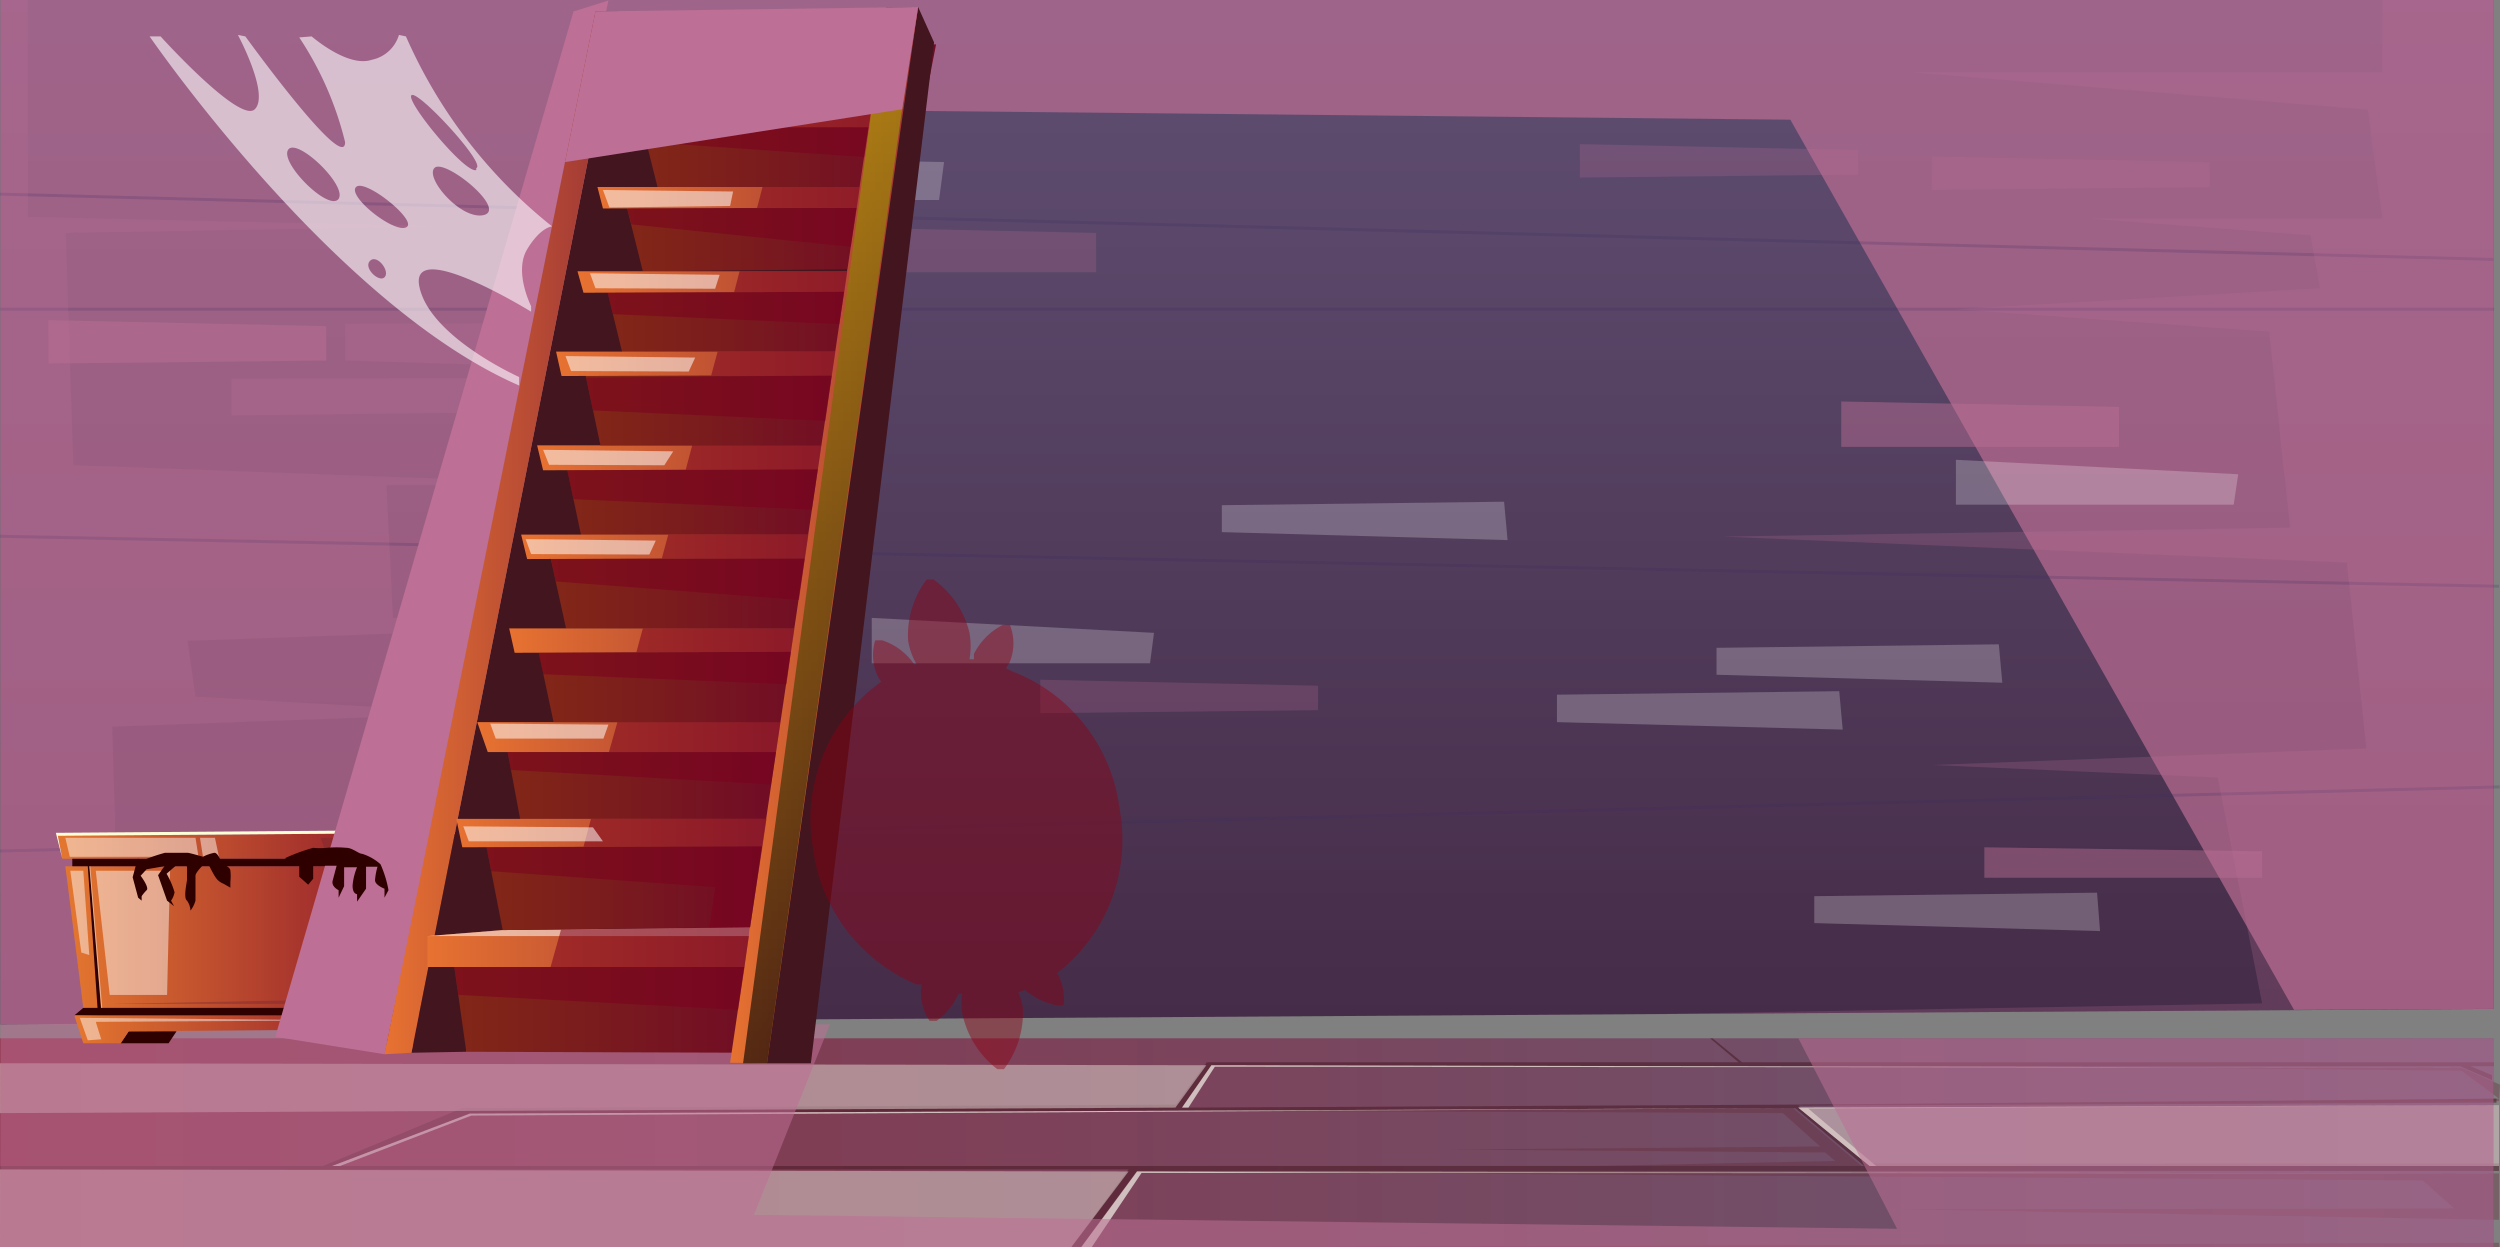 <svg xmlns="http://www.w3.org/2000/svg" xmlns:xlink="http://www.w3.org/1999/xlink" viewBox="0 0 50.13 25.01"><rect x="0" y="0" width="50.13" height="25.01" fill="#808080" stroke="none"/><defs><style>.cls-1{isolation:isolate;}.cls-2{fill:url(#Áåçûìÿííûé_ãðàäèåíò_18);}.cls-23,.cls-3{fill:#42151f;}.cls-3{opacity:0.5;}.cls-4,.cls-5{fill:#d0bfbe;}.cls-14,.cls-19,.cls-27,.cls-4,.cls-5,.cls-52{mix-blend-mode:soft-light;}.cls-5{opacity:0.6;}.cls-6{fill:#632633;opacity:0.33;}.cls-12,.cls-13,.cls-22,.cls-7,.cls-9{fill:#bd6f95;}.cls-49,.cls-7{opacity:0.54;}.cls-10,.cls-12,.cls-13,.cls-20,.cls-22,.cls-49,.cls-51,.cls-7,.cls-9{mix-blend-mode:multiply;}.cls-8{fill:url(#Áåçûìÿííûé_ãðàäèåíò_12);}.cls-9{opacity:0.68;}.cls-10{opacity:0.2;}.cls-11{fill:#3a275e;}.cls-12{opacity:0.45;}.cls-13,.cls-14{opacity:0.23;}.cls-14,.cls-19,.cls-27,.cls-52{fill:#fff;}.cls-15{fill:#2f0000;}.cls-16{fill:url(#Áåçûìÿííûé_ãðàäèåíò_197);}.cls-17{fill:url(#Áåçûìÿííûé_ãðàäèåíò_197-2);}.cls-18{fill:url(#Áåçûìÿííûé_ãðàäèåíò_197-3);}.cls-19{opacity:0.47;}.cls-20{fill:#752531;opacity:0.38;}.cls-21{fill:#ffffd5;}.cls-24{fill:url(#Áåçûìÿííûé_ãðàäèåíò_107);}.cls-25{fill:url(#Áåçûìÿííûé_ãðàäèåíò_80);}.cls-26{fill:url(#Áåçûìÿííûé_ãðàäèåíò_107-2);}.cls-27{opacity:0.53;}.cls-28{fill:url(#Áåçûìÿííûé_ãðàäèåíò_80-2);}.cls-29{fill:url(#Áåçûìÿííûé_ãðàäèåíò_80-3);}.cls-30{fill:url(#Áåçûìÿííûé_ãðàäèåíò_107-3);}.cls-31{fill:url(#Áåçûìÿííûé_ãðàäèåíò_107-4);}.cls-32{fill:url(#Áåçûìÿííûé_ãðàäèåíò_80-4);}.cls-33{fill:url(#Áåçûìÿííûé_ãðàäèåíò_80-5);}.cls-34{fill:url(#Áåçûìÿííûé_ãðàäèåíò_80-6);}.cls-35{fill:url(#Áåçûìÿííûé_ãðàäèåíò_107-5);}.cls-36{fill:url(#Áåçûìÿííûé_ãðàäèåíò_80-7);}.cls-37{fill:url(#Áåçûìÿííûé_ãðàäèåíò_80-8);}.cls-38{fill:url(#Áåçûìÿííûé_ãðàäèåíò_80-9);}.cls-39{fill:url(#Áåçûìÿííûé_ãðàäèåíò_80-10);}.cls-40{fill:url(#Áåçûìÿííûé_ãðàäèåíò_80-11);}.cls-41{fill:url(#Áåçûìÿííûé_ãðàäèåíò_107-6);}.cls-42{fill:url(#Áåçûìÿííûé_ãðàäèåíò_107-7);}.cls-43{fill:url(#Áåçûìÿííûé_ãðàäèåíò_107-8);}.cls-44{fill:url(#Áåçûìÿííûé_ãðàäèåíò_107-9);}.cls-45{fill:url(#Áåçûìÿííûé_ãðàäèåíò_107-10);}.cls-46{fill:url(#Áåçûìÿííûé_ãðàäèåíò_107-11);}.cls-47{fill:url(#Áåçûìÿííûé_ãðàäèåíò_107-12);}.cls-48{fill:url(#Áåçûìÿííûé_ãðàäèåíò_107-13);}.cls-49{fill:#7a001f;}.cls-50{opacity:0.62;mix-blend-mode:color-dodge;fill:url(#Áåçûìÿííûé_ãðàäèåíò_111);}.cls-51{fill:#8d0013;opacity:0.44;}.cls-52{opacity:0.59;}</style><linearGradient id="Áåçûìÿííûé_ãðàäèåíò_18" y1="22.92" x2="50" y2="22.92" gradientUnits="userSpaceOnUse"><stop offset="0" stop-color="#8b3146"/><stop offset="1" stop-color="#695974"/></linearGradient><linearGradient id="Áåçûìÿííûé_ãðàäèåíò_12" x1="25" y1="20.54" x2="25" gradientUnits="userSpaceOnUse"><stop offset="0" stop-color="#452c48"/><stop offset="1" stop-color="#604f73"/></linearGradient><linearGradient id="Áåçûìÿííûé_ãðàäèåíò_197" x1="-139.42" y1="16.96" x2="-131.75" y2="16.96" gradientTransform="matrix(-1, 0, 0, 1, -130.59, 0)" gradientUnits="userSpaceOnUse"><stop offset="0" stop-color="#86102c"/><stop offset="1" stop-color="#e4772f"/></linearGradient><linearGradient id="Áåçûìÿííûé_ãðàäèåíò_197-2" x1="-139.3" y1="18.79" x2="-131.9" y2="18.79" xlink:href="#Áåçûìÿííûé_ãðàäèåíò_197"/><linearGradient id="Áåçûìÿííûé_ãðàäèåíò_197-3" x1="-139.08" y1="20.64" x2="-132.07" y2="20.64" xlink:href="#Áåçûìÿííûé_ãðàäèåíò_197"/><linearGradient id="Áåçûìÿííûé_ãðàäèåíò_107" x1="7.71" y1="10.68" x2="12.38" y2="10.68" gradientUnits="userSpaceOnUse"><stop offset="0" stop-color="#e77231"/><stop offset="0.99" stop-color="#9c3536"/></linearGradient><linearGradient id="Áåçûìÿííûé_ãðàäèåíò_80" x1="9.11" y1="20.25" x2="15.46" y2="20.25" gradientUnits="userSpaceOnUse"><stop offset="0" stop-color="#822717"/><stop offset="0.99" stop-color="#700c26"/></linearGradient><linearGradient id="Áåçûìÿííûé_ãðàäèåíò_107-2" x1="8.57" y1="18.99" x2="15.57" y2="18.99" xlink:href="#Áåçûìÿííûé_ãðàäèåíò_107"/><linearGradient id="Áåçûìÿííûé_ãðàäèåíò_80-2" x1="9.75" y1="17.81" x2="15.29" y2="17.81" xlink:href="#Áåçûìÿííûé_ãðàäèåíò_80"/><linearGradient id="Áåçûìÿííûé_ãðàäèåíò_80-3" x1="10.13" y1="15.67" x2="15.64" y2="15.67" xlink:href="#Áåçûìÿííûé_ãðàäèåíò_80"/><linearGradient id="Áåçûìÿííûé_ãðàäèåíò_107-3" x1="9.57" y1="14.78" x2="15.69" y2="14.78" xlink:href="#Áåçûìÿííûé_ãðàäèåíò_107"/><linearGradient id="Áåçûìÿííûé_ãðàäèåíò_107-4" x1="9.15" y1="16.7" x2="15.39" y2="16.7" xlink:href="#Áåçûìÿííûé_ãðàäèåíò_107"/><linearGradient id="Áåçûìÿííûé_ãðàäèåíò_80-4" x1="10.8" y1="13.77" x2="16.34" y2="13.77" xlink:href="#Áåçûìÿííûé_ãðàäèåíò_80"/><linearGradient id="Áåçûìÿííûé_ãðàäèåíò_80-5" x1="11.04" y1="11.9" x2="16.58" y2="11.9" xlink:href="#Áåçûìÿííûé_ãðàäèåíò_80"/><linearGradient id="Áåçûìÿííûé_ãðàäèåíò_80-6" x1="11.37" y1="10.11" x2="16.91" y2="10.11" xlink:href="#Áåçûìÿííûé_ãðàäèåíò_80"/><linearGradient id="Áåçûìÿííûé_ãðàäèåíò_107-5" x1="10.77" y1="9.18" x2="17.01" y2="9.18" xlink:href="#Áåçûìÿííûé_ãðàäèåíò_107"/><linearGradient id="Áåçûìÿííûé_ãðàäèåíò_80-7" x1="11.74" y1="8.23" x2="17.28" y2="8.23" xlink:href="#Áåçûìÿííûé_ãðàäèåíò_80"/><linearGradient id="Áåçûìÿííûé_ãðàäèåíò_80-8" x1="12.18" y1="6.46" x2="17.71" y2="6.46" xlink:href="#Áåçûìÿííûé_ãðàäèåíò_80"/><linearGradient id="Áåçûìÿííûé_ãðàäèåíò_80-9" x1="12.57" y1="4.8" x2="18.11" y2="4.8" xlink:href="#Áåçûìÿííûé_ãðàäèåíò_80"/><linearGradient id="Áåçûìÿííûé_ãðàäèåíò_80-10" x1="12.88" y1="3.15" x2="18.42" y2="3.15" xlink:href="#Áåçûìÿííûé_ãðàäèåíò_80"/><linearGradient id="Áåçûìÿííûé_ãðàäèåíò_80-11" x1="13.23" y1="1.51" x2="18.77" y2="1.51" xlink:href="#Áåçûìÿííûé_ãðàäèåíò_80"/><linearGradient id="Áåçûìÿííûé_ãðàäèåíò_107-6" x1="12.64" y1="0.7" x2="18.54" y2="0.7" xlink:href="#Áåçûìÿííûé_ãðàäèåíò_107"/><linearGradient id="Áåçûìÿííûé_ãðàäèåíò_107-7" x1="10.21" y1="12.84" x2="16.44" y2="12.84" xlink:href="#Áåçûìÿííûé_ãðàäèåíò_107"/><linearGradient id="Áåçûìÿííûé_ãðàäèåíò_107-8" x1="10.45" y1="10.97" x2="16.69" y2="10.97" xlink:href="#Áåçûìÿííûé_ãðàäèåíò_107"/><linearGradient id="Áåçûìÿííûé_ãðàäèåíò_107-9" x1="11.15" y1="7.3" x2="17.38" y2="7.3" xlink:href="#Áåçûìÿííûé_ãðàäèåíò_107"/><linearGradient id="Áåçûìÿííûé_ãðàäèåíò_107-10" x1="11.58" y1="5.65" x2="17.82" y2="5.65" xlink:href="#Áåçûìÿííûé_ãðàäèåíò_107"/><linearGradient id="Áåçûìÿííûé_ãðàäèåíò_107-11" x1="11.98" y1="3.97" x2="18.21" y2="3.97" xlink:href="#Áåçûìÿííûé_ãðàäèåíò_107"/><linearGradient id="Áåçûìÿííûé_ãðàäèåíò_107-12" x1="12.29" y1="2.35" x2="18.52" y2="2.35" xlink:href="#Áåçûìÿííûé_ãðàäèåíò_107"/><linearGradient id="Áåçûìÿííûé_ãðàäèåíò_107-13" x1="14.64" y1="10.73" x2="18.41" y2="10.73" xlink:href="#Áåçûìÿííûé_ãðàäèåíò_107"/><linearGradient id="Áåçûìÿííûé_ãðàäèåíò_111" x1="5.56" y1="21.32" x2="5.56" y2="0.77" gradientTransform="matrix(-1, 0, 0, 1, 22.15, 0)" gradientUnits="userSpaceOnUse"><stop offset="0"/><stop offset="1" stop-color="#b3a600"/></linearGradient></defs><g class="cls-1"><g id="Layer_2" data-name="Layer 2"><g id="witch"><rect class="cls-2" y="20.82" width="50" height="4.19"/><path class="cls-3" d="M35,21.38H35l14.33,0h0l.64.28v-.1l-.43-.18H50V21.3H34.93l-.59-.48h-.05l.57.48H0v0l11.88,0H12l12.2,0-.62.85-14,.07H9.4l-9.4,0v0l9.27,0L6.48,23.38H0v.07H6.45l16.18,0L21.48,25h.2l1.12-1.52,14.68,0h.17l12.46,0v-.15H37.49l-1.43-1.16,14-.06v-.08L36,22.15h-.11l-12.16.06.59-.85Zm1,.84,1.38,1.16H6.66l2.76-1.05,14.1-.06h.14Z"/><polygon class="cls-4" points="21.68 25.01 22.8 23.49 50.11 23.53 22.89 23.52 21.89 25.01 21.68 25.01"/><polygon class="cls-4" points="6.66 23.38 9.42 22.33 35.95 22.22 9.45 22.37 6.82 23.38 6.66 23.38"/><polygon class="cls-4" points="37.49 23.38 36.06 22.21 50.11 22.16 36.26 22.23 37.62 23.38 37.49 23.38"/><polygon class="cls-4" points="23.7 22.21 24.29 21.36 49.36 21.41 24.36 21.39 23.83 22.21 23.7 22.21"/><polygon class="cls-5" points="21.48 25.01 22.63 23.49 0 23.45 0 25.01 21.48 25.01"/><polygon class="cls-5" points="50.11 23.38 37.49 23.38 36.06 22.21 50.11 22.16 50.11 23.38"/><polygon class="cls-5" points="0 22.32 23.57 22.21 24.19 21.36 0 21.32 0 22.32"/><polygon class="cls-6" points="37.33 23.38 35.95 22.22 23.83 22.27 35.75 22.32 36.5 22.99 29.04 23.05 36.6 23.11 36.8 23.28 31.93 23.38 37.33 23.38"/><polygon class="cls-6" points="50.11 25.01 50.11 23.53 22.8 23.49 48.58 23.67 49.21 24.23 38.21 24.25 50.11 24.46 50.11 24.92 22.8 25.01 50.11 25.01"/><polygon class="cls-6" points="49.36 21.41 41.13 21.39 49.36 21.47 50.11 22.03 42.18 22.12 50.11 22.08 50.13 21.75 49.36 21.41"/><polygon class="cls-7" points="36.06 20.82 38.04 24.64 15.12 24.36 16.64 20.54 0.01 20.54 0 25.01 50 25.01 50 20.82 36.06 20.82"/><polygon class="cls-8" points="50 20.23 0.01 20.54 0.01 0 50 0 50 20.23"/><polygon class="cls-9" points="0.01 20.54 9.18 20.59 13.03 2.17 35.9 2.4 46 20.25 50 20.23 50 0 0.01 0 0.01 20.54"/><g class="cls-10"><rect class="cls-11" x="24.97" y="-20.47" width="0.06" height="50.01" transform="translate(19.81 29.42) rotate(-88.5)"/><rect class="cls-11" x="0.01" y="6.17" width="50" height="0.06"/><rect class="cls-11" x="25.03" y="-13.8" width="0.06" height="50.11" transform="matrix(0.02, -1, 1, 0.02, 13.3, 36.09)"/><rect class="cls-11" x="-0.01" y="16.39" width="50.14" height="0.06" transform="translate(-0.41 0.65) rotate(-1.47)"/></g><polygon class="cls-12" points="0.97 6.42 0.97 7.29 6.54 7.23 6.54 6.54 0.97 6.42"/><polygon class="cls-13" points="4.64 7.59 4.64 8.33 10.21 8.27 10.21 7.58 4.64 7.59"/><polygon class="cls-13" points="6.92 6.49 6.92 7.23 12.5 7.4 12.5 6.48 6.92 6.49"/><polygon class="cls-13" points="10.57 4.55 10.57 5.29 16.15 5.46 16.15 4.54 10.57 4.55"/><polygon class="cls-13" points="16.4 4.55 16.4 5.46 21.98 5.46 21.98 4.67 16.4 4.55"/><polygon class="cls-12" points="36.92 8.05 36.92 8.96 42.49 8.96 42.49 8.16 36.92 8.05"/><polygon class="cls-14" points="39.22 9.22 39.22 10.12 44.79 10.12 44.88 9.51 39.22 9.22"/><polygon class="cls-14" points="36.38 17.97 36.38 18.51 42.11 18.67 42.05 17.9 36.38 17.97"/><polygon class="cls-14" points="34.42 12.99 34.42 13.53 40.15 13.69 40.08 12.92 34.42 12.99"/><polygon class="cls-14" points="24.5 10.13 24.5 10.67 30.23 10.83 30.16 10.06 24.5 10.13"/><polygon class="cls-14" points="31.22 13.93 31.22 14.48 36.95 14.63 36.88 13.86 31.22 13.93"/><polygon class="cls-14" points="17.48 12.39 17.48 13.3 23.06 13.3 23.14 12.69 17.48 12.39"/><polygon class="cls-12" points="39.79 16.99 39.79 17.6 45.36 17.6 45.36 17.07 39.79 16.99"/><polygon class="cls-13" points="20.86 13.63 20.86 14.3 26.43 14.24 26.43 13.75 20.86 13.63"/><polygon class="cls-14" points="13.36 3.14 13.57 4.01 18.83 4.01 18.93 3.25 13.36 3.14"/><polygon class="cls-13" points="38.74 3.14 38.74 3.81 44.31 3.75 44.31 3.25 38.74 3.14"/><polygon class="cls-13" points="31.68 2.89 31.68 3.56 37.26 3.5 37.26 3.01 31.68 2.89"/><polygon class="cls-13" points="3.01 18.06 3.01 18.73 8.59 18.67 8.59 18.17 3.01 18.06"/><polygon class="cls-13" points="0.56 0 0.56 4.35 8.97 4.54 1.32 4.67 1.47 9.33 12.5 9.73 7.75 9.73 7.88 12.39 13.36 12.51 3.76 12.85 3.92 13.97 9.71 14.3 2.25 14.57 2.38 19.01 14.27 19.56 6.54 19.56 6.54 20.5 0.01 20.54 0.01 0 0.56 0"/><polygon class="cls-13" points="47.77 0 47.77 1.45 38.35 1.45 47.48 2.2 47.77 4.38 41.88 4.38 46.33 4.72 46.52 5.78 39.22 6.2 45.5 6.65 45.92 10.58 34.54 10.76 47.06 11.28 47.45 15.01 38.74 15.34 44.47 15.59 45.36 20.12 32.78 20.34 50 20.23 50 0 47.77 0"/><polygon class="cls-15" points="2.42 20.92 3.38 20.92 3.54 20.68 2.58 20.68 2.42 20.92"/><polygon class="cls-15" points="8.84 16.7 9.92 16.76 9.47 20.23 9.56 20.36 9.43 20.92 8.2 20.92 7.85 20.53 1.49 20.36 1.67 20.21 8.84 16.7"/><polygon class="cls-16" points="1.25 17.22 8.76 17.22 8.84 16.7 1.16 16.76 1.25 17.22"/><polygon class="cls-17" points="8.71 17.37 8.34 20.21 1.67 20.21 1.31 17.37 8.71 17.37"/><polygon class="cls-18" points="8.49 20.36 1.49 20.36 1.67 20.92 2.42 20.92 2.58 20.68 7.33 20.64 7.43 20.92 8.4 20.92 8.49 20.36"/><rect class="cls-15" x="1.45" y="17.22" width="7.05" height="0.15"/><polygon class="cls-19" points="3.92 16.8 1.31 16.8 1.4 17.18 3.98 17.18 3.92 16.8"/><polygon class="cls-19" points="4.01 16.8 4.31 16.8 4.39 17.18 4.07 17.18 4.01 16.8"/><polygon class="cls-15" points="8.33 17.37 8 20.28 7.94 20.28 8.25 17.32 8.33 17.37"/><polygon class="cls-15" points="1.79 17.32 2.03 20.28 1.96 20.28 1.76 17.37 1.79 17.32"/><polygon class="cls-19" points="1.79 17.37 2.03 20.21 2.05 20.21 1.81 17.37 1.79 17.37"/><polygon class="cls-19" points="8.37 17.37 8.04 20.21 8.01 20.21 8.33 17.37 8.37 17.37"/><polygon class="cls-19" points="1.67 17.46 1.79 19.15 1.63 19.1 1.41 17.46 1.67 17.46"/><polygon class="cls-19" points="7.02 20.46 1.6 20.41 1.76 20.86 2.03 20.84 1.92 20.49 7.02 20.46"/><polygon class="cls-20" points="8.71 16.8 8.63 17.18 6.56 17.18 6.43 16.8 8.71 16.8"/><polygon class="cls-20" points="8.14 17.46 7.83 20.13 2.2 20.13 6.79 20.04 7.08 17.46 8.14 17.46"/><polygon class="cls-19" points="3.41 17.46 1.92 17.46 2.2 19.95 3.35 19.95 3.41 17.46"/><polygon class="cls-21" points="9.92 16.76 8.84 16.7 1.16 16.76 1.25 17.22 1.12 16.7 8.84 16.64 9.92 16.76"/><polygon class="cls-22" points="11.5 0.23 5.52 20.79 7.71 21.14 12.2 0.01 11.5 0.23"/><polygon class="cls-23" points="12.38 0.23 8.25 21.11 9.35 21.09 13.12 0.85 12.38 0.23"/><polygon class="cls-24" points="8.25 21.11 7.71 21.14 11.94 0.23 12.38 0.23 8.25 21.11"/><polygon class="cls-23" points="9.18 20.59 14.72 20.79 17.67 0.84 13.12 0.85 9.18 20.59"/><polygon class="cls-25" points="9.35 21.09 9.11 19.39 15.46 19.39 15.16 21.11 9.35 21.09"/><polygon class="cls-26" points="8.57 18.77 8.57 19.39 15.46 19.39 15.57 18.59 15.04 18.59 11.25 18.64 10.08 18.65 8.57 18.77"/><polygon class="cls-27" points="8.57 18.77 15.54 18.77 15.57 18.59 10.08 18.65 8.57 18.77"/><polygon class="cls-28" points="10.08 18.65 9.75 16.96 15.29 16.96 15.05 18.59 10.08 18.65"/><polygon class="cls-29" points="10.45 16.53 10.13 14.82 15.64 14.82 15.37 16.53 10.45 16.53"/><polygon class="cls-30" points="9.57 14.48 9.78 15.08 15.6 15.08 15.69 14.48 9.57 14.48"/><polygon class="cls-31" points="9.15 16.42 9.27 16.99 11.7 16.98 15.29 16.97 15.29 16.97 15.39 16.42 9.15 16.42"/><polygon class="cls-32" points="11.1 14.48 10.8 13.07 16.34 13.07 16.1 14.48 11.1 14.48"/><polygon class="cls-33" points="11.35 12.6 11.04 11.19 16.58 11.19 16.35 12.6 11.35 12.6"/><polygon class="cls-34" points="11.67 10.82 11.37 9.4 16.91 9.4 16.67 10.82 11.67 10.82"/><polygon class="cls-35" points="10.77 8.93 10.89 9.43 13.75 9.42 16.4 9.41 16.91 9.41 17.01 8.93 10.77 8.93"/><polygon class="cls-36" points="12.04 8.93 11.74 7.52 17.28 7.52 17.04 8.93 12.04 8.93"/><polygon class="cls-37" points="12.48 7.08 12.18 5.85 17.71 5.85 17.48 7.08 12.48 7.08"/><polygon class="cls-38" points="12.89 5.44 12.57 4.16 18.11 4.16 17.87 5.39 12.89 5.44"/><polygon class="cls-39" points="13.19 3.77 12.88 2.54 18.42 2.54 18.18 3.77 13.19 3.77"/><polygon class="cls-40" points="13.53 2.12 13.23 0.89 18.77 0.89 18.53 2.12 13.53 2.12"/><polygon class="cls-41" points="12.64 0.49 12.75 0.91 16.06 0.9 17.66 0.9 18.54 0.9 18.42 0.49 12.64 0.49"/><polygon class="cls-42" points="10.21 12.6 10.32 13.09 12.76 13.08 15.86 13.07 16.34 13.07 16.44 12.6 10.21 12.6"/><polygon class="cls-43" points="10.45 10.72 10.57 11.21 13.27 11.2 16.14 11.2 16.58 11.2 16.68 10.72 10.45 10.72"/><polygon class="cls-44" points="11.15 7.05 11.26 7.54 14.26 7.53 16.68 7.53 17.28 7.52 17.38 7.05 11.15 7.05"/><polygon class="cls-45" points="11.58 5.44 11.7 5.87 14.72 5.86 16.93 5.85 17.71 5.85 17.82 5.44 11.58 5.44"/><polygon class="cls-46" points="11.98 3.75 12.09 4.18 15.18 4.17 17.18 4.17 18.11 4.17 18.21 3.75 11.98 3.75"/><polygon class="cls-47" points="12.29 2.13 12.4 2.56 15.62 2.55 17.42 2.55 18.42 2.54 18.52 2.13 12.29 2.13"/><polygon class="cls-23" points="18.73 0.85 16.26 21.32 15.38 21.32 15.29 20.79 18.41 0.14 18.73 0.85"/><polygon class="cls-48" points="15.38 21.32 14.64 21.31 17.77 0.14 18.41 0.14 15.38 21.32"/><polygon class="cls-49" points="16.06 0.9 17.66 0.9 17.72 0.49 16.18 0.49 16.06 0.9"/><polygon class="cls-49" points="15.62 2.55 17.42 2.55 17.48 2.13 15.73 2.13 15.62 2.55"/><polygon class="cls-49" points="15.18 4.17 17.18 4.17 17.24 3.75 15.29 3.75 15.18 4.17"/><polygon class="cls-49" points="14.72 5.86 16.93 5.85 16.99 5.44 14.83 5.44 14.72 5.86"/><polygon class="cls-49" points="14.26 7.53 16.68 7.53 16.75 7.05 14.39 7.05 14.26 7.53"/><polygon class="cls-49" points="13.75 9.42 16.4 9.41 16.47 8.93 13.88 8.93 13.75 9.42"/><polygon class="cls-49" points="13.27 11.2 16.14 11.2 16.21 10.72 13.4 10.72 13.27 11.2"/><polygon class="cls-49" points="12.76 13.08 15.86 13.07 15.93 12.6 12.89 12.6 12.76 13.08"/><polygon class="cls-49" points="12.21 15.08 15.56 15.08 15.65 14.48 12.38 14.48 12.21 15.08"/><polygon class="cls-49" points="11.7 16.98 15.29 16.97 15.37 16.42 11.85 16.42 11.7 16.98"/><polygon class="cls-49" points="9.11 19.39 9.19 19.95 14.8 20.25 14.93 19.39 15.04 18.59 11.25 18.64 11.04 19.39 9.11 19.39"/><polygon class="cls-49" points="9.75 16.99 9.85 17.47 14.34 17.79 14.22 18.6 15.04 18.59 15.29 16.97 9.75 16.99"/><polygon class="cls-49" points="10.18 15.08 10.24 15.44 15.46 15.73 15.56 15.08 10.18 15.08"/><polygon class="cls-49" points="10.89 13.52 10.8 13.09 15.86 13.07 15.77 13.72 10.89 13.52"/><polygon class="cls-49" points="11.05 11.21 11.14 11.66 16.02 12.03 16.14 11.2 11.05 11.21"/><polygon class="cls-49" points="11.37 9.43 11.5 10.01 16.28 10.22 16.4 9.41 11.37 9.43"/><polygon class="cls-49" points="11.75 7.57 11.89 8.23 16.55 8.44 16.68 7.53 11.75 7.57"/><polygon class="cls-49" points="12.29 6.3 12.18 5.87 16.93 5.85 16.83 6.5 12.29 6.3"/><polygon class="cls-49" points="12.66 4.5 17.06 4.95 17.18 4.17 12.58 4.18 12.66 4.5"/><polygon class="cls-49" points="12.88 2.56 17.42 2.55 17.33 3.15 12.96 2.85 12.88 2.56"/><polygon class="cls-49" points="13.36 1.4 13.23 0.91 17.66 0.9 17.57 1.51 13.36 1.4"/><polygon class="cls-50" points="18.29 0.77 17.57 1.51 14.9 21.32 15.38 21.32 18.29 0.77"/><polygon class="cls-27" points="15.18 2.19 12.48 2.25 12.64 2.48 14.95 2.48 15.18 2.19"/><polygon class="cls-27" points="12.22 4.16 12.09 3.81 14.7 3.84 14.64 4.13 12.22 4.16"/><polygon class="cls-27" points="11.94 5.78 11.83 5.48 14.43 5.51 14.34 5.79 11.94 5.78"/><polygon class="cls-27" points="11.45 7.44 11.34 7.14 13.94 7.17 13.81 7.45 11.45 7.44"/><polygon class="cls-27" points="11.01 9.32 10.89 9.02 13.5 9.05 13.32 9.33 11.01 9.32"/><polygon class="cls-27" points="10.65 11.11 10.54 10.81 13.15 10.84 13.02 11.12 10.65 11.11"/><polygon class="cls-27" points="9.94 14.81 9.83 14.51 12.2 14.53 12.1 14.81 9.94 14.81"/><polygon class="cls-27" points="9.4 16.87 9.29 16.57 11.89 16.59 12.09 16.87 9.4 16.87"/><polygon class="cls-22" points="11.33 3.25 18.09 2.19 18.41 0.14 11.94 0.23 11.33 3.25"/><path class="cls-15" d="M4,17.27l-.6-.05-.23.33.18.51.14.11-.06-.11a.4.4,0,0,0,.07-.17,1.68,1.68,0,0,0-.16-.37l.23-.2.18.05s0,.19,0,.26-.08.37,0,.43a.38.38,0,0,1,.07.2.61.61,0,0,0,.1-.2v-.5c0-.06.13-.19.13-.19Z"/><path class="cls-15" d="M3.22,17.29l-.46-.07-.1.37.11.41.07.06,0-.09a.89.89,0,0,1,.1-.12c.06-.05-.12-.29-.12-.29l.12-.13.35-.06Z"/><path class="cls-15" d="M4.11,17.29l.09.08s.1.21.16.27a.34.34,0,0,0,.12.08l.14.08,0-.12a1,1,0,0,0,0-.22c0-.09-.23-.17-.23-.17Z"/><path class="cls-15" d="M4.43,17.27s-.06-.17-.13-.17a.83.83,0,0,0-.23.08s-.27-.08-.31-.08H3.31a3.44,3.44,0,0,0-.53.19l1.69,0Z"/><path class="cls-15" d="M5.71,17.21A3.81,3.81,0,0,1,6.28,17a1.31,1.31,0,0,0,.28,0,2.09,2.09,0,0,1,.38,0c.13,0,.25.12.32.12a1,1,0,0,1,.37.21,2.24,2.24,0,0,1,.16.52L7.71,18v-.18s-.19-.07-.19-.17a1.28,1.28,0,0,1,.05-.27H7.34l0,.44-.18.26v-.15s-.09,0-.09-.17a1.17,1.17,0,0,1,.09-.37H6.9l0,.38L6.79,18l0-.15s-.15-.07-.12-.19l.08-.3H6.28s0,.2,0,.26l-.1.12L6,17.58l0-.26Z"/><path class="cls-51" d="M22.45,16.22a3.4,3.4,0,0,0-2.08-2.73l-.19-.08c0-.05.05-.09.07-.14a1,1,0,0,0,0-.74l-.14,0a1.32,1.32,0,0,0-.58.58l0,.11h-.09a1.55,1.55,0,0,0,0-.53,1.85,1.85,0,0,0-.72-1.07l-.14,0a1.86,1.86,0,0,0-.37,1.23,1.38,1.38,0,0,0,.17.47l-.05,0,0,0a1.24,1.24,0,0,0-.64-.48l-.14,0a1,1,0,0,0,.06.74l.06.09A3.39,3.39,0,0,0,16.3,17a3.43,3.43,0,0,0,2.08,2.74l.1,0v0a1,1,0,0,0,.16.73l.14,0a1.33,1.33,0,0,0,.44-.54h.07a1.45,1.45,0,0,0,0,.36A1.89,1.89,0,0,0,20,21.44l.13,0a1.88,1.88,0,0,0,.38-1.24,1.32,1.32,0,0,0-.09-.3l.13-.05a1.46,1.46,0,0,0,.64.31l.14,0a1.1,1.1,0,0,0-.13-.65A3.38,3.38,0,0,0,22.45,16.22Z"/><path class="cls-52" d="M11.07,4.54A10,10,0,0,1,8.14.73L8,.7a.72.72,0,0,1-.55.5c-.48.16-1.2-.47-1.2-.47L6,.75a6.62,6.62,0,0,1,.92,2.1c0,.65-2-2.12-2-2.12L4.77.7s.64,1.19.34,1.49S3.22.73,3.22.73H3s3.7,5.39,7.41,7l0-.17s-1.79-.8-2-1.81,2.24.5,2.24.5l0-.11S10.3,5.45,10.57,5,11.07,4.54,11.07,4.54ZM6.78,4c-.22.22-1.18-.75-1-1S7,3.75,6.78,4Zm2.77-.59c-.22.08-1.42-1.38-1.3-1.5S9.76,3.29,9.55,3.37ZM7.71,5.56c-.11.11-.43-.19-.29-.33S7.83,5.44,7.71,5.56Zm.43-1c-.26.11-1.18-.63-1-.81S8.41,4.45,8.14,4.56Zm1.57-.25c-.45.12-1.19-.73-1-.94S10.16,4.18,9.71,4.31Z"/></g></g></g></svg>